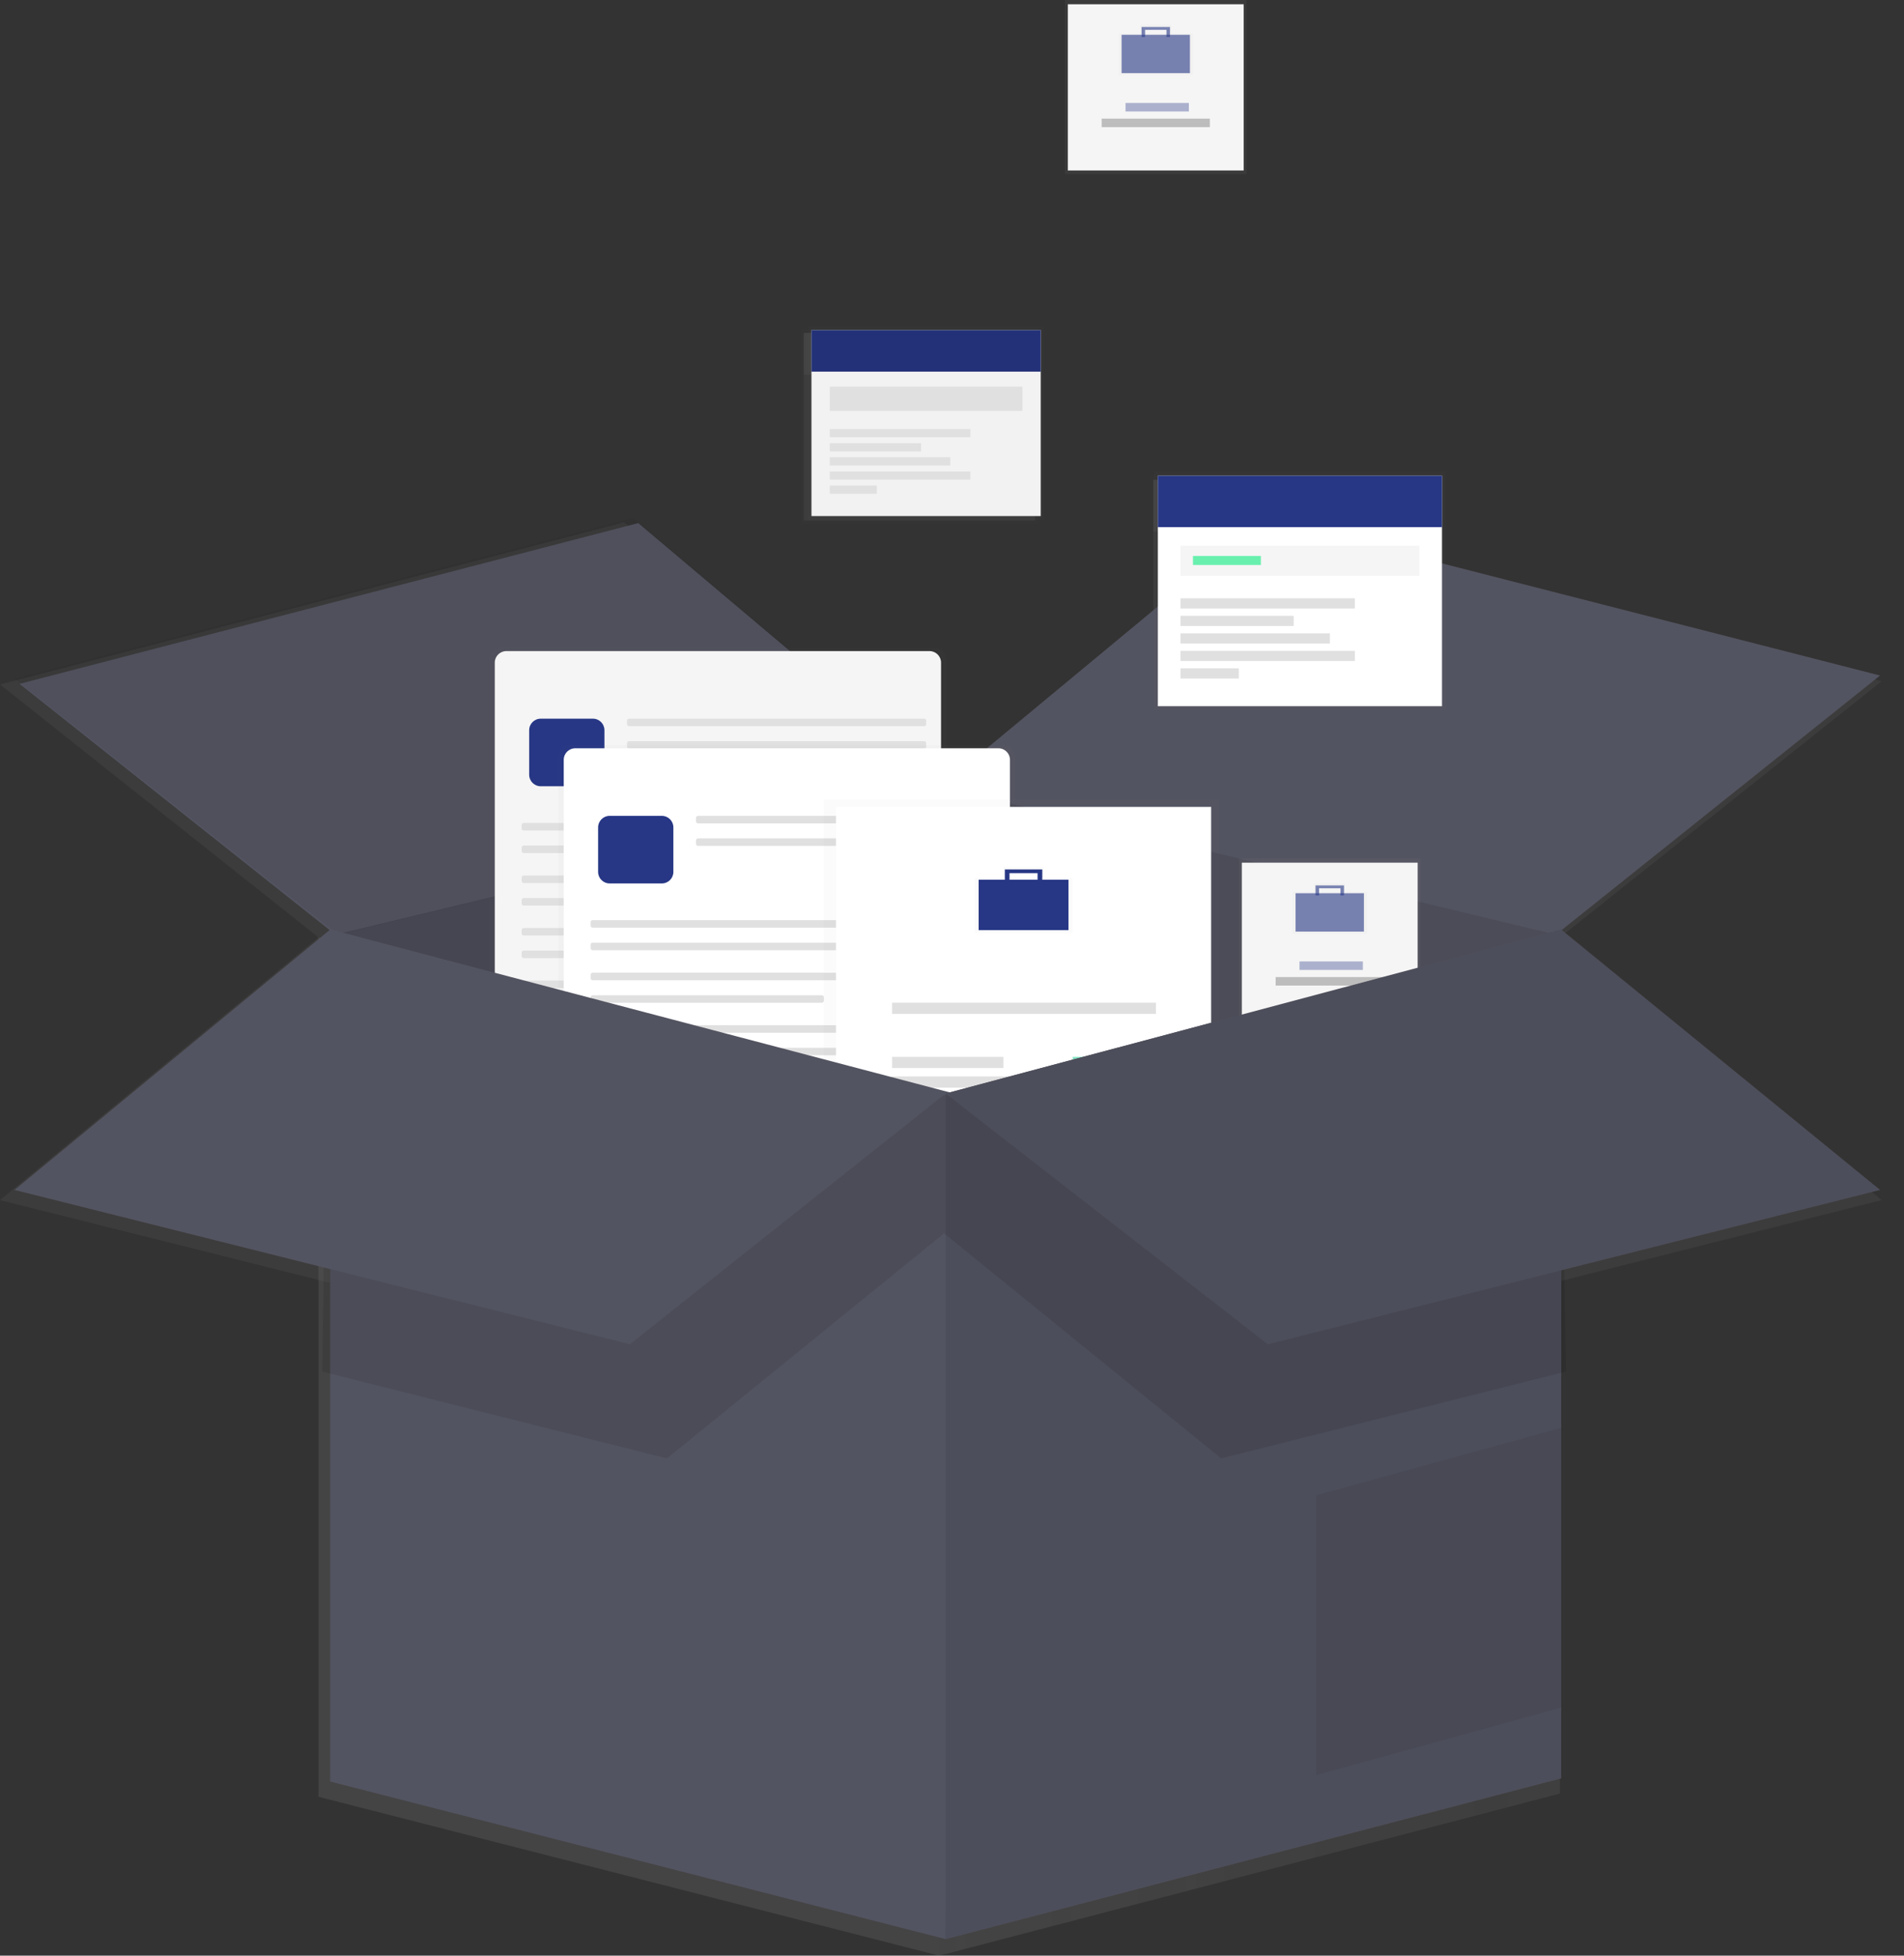 <svg width="74" height="76" viewBox="0 0 74 76" fill="none" xmlns="http://www.w3.org/2000/svg">
<rect x="0" y="0" width="74" height="76" fill="#333333" stroke="none"/>
<g clip-path="url(#clip0)">
<g opacity="0.7">
<path opacity="0.7" d="M60.628 36.428L36.503 30.632V76L60.628 69.699V36.428Z" fill="url(#paint0_linear)"/>
<g opacity="0.1">
<path opacity="0.1" d="M60.628 36.428L36.503 30.632V76L60.628 69.699V36.428Z" fill="url(#paint1_linear)"/>
</g>
<path opacity="0.7" d="M12.378 36.428L36.503 30.632V76L12.378 69.825V36.428Z" fill="url(#paint2_linear)"/>
<g opacity="0.17">
<path opacity="0.17" d="M12.378 36.428L36.503 30.632V76L12.378 69.825V36.428Z" fill="url(#paint3_linear)"/>
</g>
<path opacity="0.7" d="M36.503 30.632L49.008 20.298L73.132 26.473L60.628 36.428L36.503 30.632Z" fill="url(#paint4_linear)"/>
<path opacity="0.7" d="M0 26.599L12.378 36.428L36.503 30.632L24.251 20.298L0 26.599Z" fill="url(#paint5_linear)"/>
<g opacity="0.05">
<path opacity="0.05" d="M0 26.599L12.378 36.428L36.503 30.632L24.251 20.298L0 26.599Z" fill="url(#paint6_linear)"/>
</g>
<g opacity="0.5">
<path opacity="0.5" d="M36.068 25.388H19.058C18.811 25.388 18.61 25.588 18.61 25.835V41.425C18.61 41.672 18.811 41.872 19.058 41.872H36.068C36.316 41.872 36.516 41.672 36.516 41.425V25.835C36.516 25.588 36.316 25.388 36.068 25.388Z" fill="url(#paint7_linear)"/>
</g>
<path opacity="0.7" d="M35.874 25.515H19.276C19.029 25.515 18.828 25.715 18.828 25.962V41.152C18.828 41.399 19.029 41.6 19.276 41.6H35.874C36.121 41.6 36.322 41.399 36.322 41.152V25.962C36.322 25.715 36.121 25.515 35.874 25.515Z" fill="url(#paint8_linear)"/>
<path opacity="0.7" d="M22.678 28.164H20.624C20.377 28.164 20.176 28.364 20.176 28.611V30.366C20.176 30.613 20.377 30.813 20.624 30.813H22.678C22.925 30.813 23.126 30.613 23.126 30.366V28.611C23.126 28.364 22.925 28.164 22.678 28.164Z" fill="url(#paint9_linear)"/>
<path opacity="0.7" d="M35.659 28.164H24.091C24.047 28.164 24.011 28.2 24.011 28.244V28.379C24.011 28.423 24.047 28.458 24.091 28.458H35.659C35.703 28.458 35.739 28.423 35.739 28.379V28.244C35.739 28.2 35.703 28.164 35.659 28.164Z" fill="url(#paint10_linear)"/>
<path opacity="0.7" d="M35.659 29.047H24.091C24.047 29.047 24.011 29.082 24.011 29.126V29.262C24.011 29.305 24.047 29.341 24.091 29.341H35.659C35.703 29.341 35.739 29.305 35.739 29.262V29.126C35.739 29.082 35.703 29.047 35.659 29.047Z" fill="url(#paint11_linear)"/>
<path opacity="0.7" d="M35.659 32.253H19.961C19.917 32.253 19.881 32.288 19.881 32.333V32.468C19.881 32.512 19.917 32.547 19.961 32.547H35.659C35.703 32.547 35.739 32.512 35.739 32.468V32.333C35.739 32.288 35.703 32.253 35.659 32.253Z" fill="url(#paint12_linear)"/>
<path opacity="0.7" d="M35.659 33.136H19.961C19.917 33.136 19.881 33.171 19.881 33.215V33.35C19.881 33.394 19.917 33.43 19.961 33.43H35.659C35.703 33.43 35.739 33.394 35.739 33.35V33.215C35.739 33.171 35.703 33.136 35.659 33.136Z" fill="url(#paint13_linear)"/>
<path opacity="0.7" d="M35.659 34.313H19.961C19.917 34.313 19.881 34.348 19.881 34.392V34.528C19.881 34.571 19.917 34.607 19.961 34.607H35.659C35.703 34.607 35.739 34.571 35.739 34.528V34.392C35.739 34.348 35.703 34.313 35.659 34.313Z" fill="url(#paint14_linear)"/>
<path opacity="0.7" d="M28.947 35.197H19.961C19.917 35.197 19.881 35.232 19.881 35.276V35.411C19.881 35.455 19.917 35.491 19.961 35.491H28.947C28.991 35.491 29.027 35.455 29.027 35.411V35.276C29.027 35.232 28.991 35.197 28.947 35.197Z" fill="url(#paint15_linear)"/>
<path opacity="0.7" d="M35.659 36.371H19.961C19.917 36.371 19.881 36.406 19.881 36.45V36.585C19.881 36.629 19.917 36.665 19.961 36.665H35.659C35.703 36.665 35.739 36.629 35.739 36.585V36.45C35.739 36.406 35.703 36.371 35.659 36.371Z" fill="url(#paint16_linear)"/>
<path opacity="0.7" d="M35.659 37.253H19.961C19.917 37.253 19.881 37.289 19.881 37.333V37.468C19.881 37.512 19.917 37.548 19.961 37.548H35.659C35.703 37.548 35.739 37.512 35.739 37.468V37.333C35.739 37.289 35.703 37.253 35.659 37.253Z" fill="url(#paint17_linear)"/>
<path opacity="0.7" d="M35.659 38.431H19.961C19.917 38.431 19.881 38.467 19.881 38.511V38.646C19.881 38.69 19.917 38.726 19.961 38.726H35.659C35.703 38.726 35.739 38.69 35.739 38.646V38.511C35.739 38.467 35.703 38.431 35.659 38.431Z" fill="url(#paint18_linear)"/>
<path opacity="0.7" d="M28.947 39.314H19.961C19.917 39.314 19.881 39.35 19.881 39.394V39.529C19.881 39.573 19.917 39.608 19.961 39.608H28.947C28.991 39.608 29.027 39.573 29.027 39.529V39.394C29.027 39.35 28.991 39.314 28.947 39.314Z" fill="url(#paint19_linear)"/>
<g opacity="0.5">
<path opacity="0.5" d="M38.77 29.196H21.76C21.513 29.196 21.312 29.396 21.312 29.643V45.233C21.312 45.48 21.513 45.68 21.76 45.68H38.77C39.018 45.68 39.218 45.48 39.218 45.233V29.643C39.218 29.396 39.018 29.196 38.77 29.196Z" fill="url(#paint20_linear)"/>
</g>
<path opacity="0.7" d="M38.576 29.324H21.979C21.731 29.324 21.53 29.524 21.53 29.772V44.962C21.53 45.209 21.731 45.409 21.979 45.409H38.576C38.823 45.409 39.024 45.209 39.024 44.962V29.772C39.024 29.524 38.823 29.324 38.576 29.324Z" fill="url(#paint21_linear)"/>
<path opacity="0.7" d="M25.38 31.974H23.326C23.079 31.974 22.878 32.174 22.878 32.421V34.176C22.878 34.423 23.079 34.623 23.326 34.623H25.38C25.628 34.623 25.828 34.423 25.828 34.176V32.421C25.828 32.174 25.628 31.974 25.38 31.974Z" fill="url(#paint22_linear)"/>
<path opacity="0.7" d="M38.362 31.974H26.794C26.75 31.974 26.714 32.009 26.714 32.053V32.188C26.714 32.232 26.75 32.268 26.794 32.268H38.362C38.406 32.268 38.442 32.232 38.442 32.188V32.053C38.442 32.009 38.406 31.974 38.362 31.974Z" fill="url(#paint23_linear)"/>
<path opacity="0.7" d="M38.362 32.856H26.794C26.75 32.856 26.714 32.892 26.714 32.936V33.071C26.714 33.115 26.75 33.151 26.794 33.151H38.362C38.406 33.151 38.442 33.115 38.442 33.071V32.936C38.442 32.892 38.406 32.856 38.362 32.856Z" fill="url(#paint24_linear)"/>
<path opacity="0.7" d="M38.361 36.061H22.663C22.619 36.061 22.583 36.097 22.583 36.141V36.276C22.583 36.32 22.619 36.355 22.663 36.355H38.361C38.406 36.355 38.441 36.32 38.441 36.276V36.141C38.441 36.097 38.406 36.061 38.361 36.061Z" fill="url(#paint25_linear)"/>
<path opacity="0.7" d="M38.361 36.945H22.663C22.619 36.945 22.583 36.981 22.583 37.025V37.16C22.583 37.204 22.619 37.24 22.663 37.24H38.361C38.406 37.24 38.441 37.204 38.441 37.16V37.025C38.441 36.981 38.406 36.945 38.361 36.945Z" fill="url(#paint26_linear)"/>
<path opacity="0.7" d="M38.361 38.122H22.663C22.619 38.122 22.583 38.158 22.583 38.202V38.337C22.583 38.381 22.619 38.417 22.663 38.417H38.361C38.406 38.417 38.441 38.381 38.441 38.337V38.202C38.441 38.158 38.406 38.122 38.361 38.122Z" fill="url(#paint27_linear)"/>
<path opacity="0.7" d="M31.649 39.005H22.663C22.619 39.005 22.583 39.041 22.583 39.085V39.22C22.583 39.264 22.619 39.299 22.663 39.299H31.649C31.693 39.299 31.729 39.264 31.729 39.22V39.085C31.729 39.041 31.693 39.005 31.649 39.005Z" fill="url(#paint28_linear)"/>
<path opacity="0.7" d="M38.361 40.18H22.663C22.619 40.18 22.583 40.215 22.583 40.26V40.395C22.583 40.439 22.619 40.474 22.663 40.474H38.361C38.406 40.474 38.441 40.439 38.441 40.395V40.26C38.441 40.215 38.406 40.18 38.361 40.18Z" fill="url(#paint29_linear)"/>
<path opacity="0.7" d="M38.361 41.063H22.663C22.619 41.063 22.583 41.098 22.583 41.142V41.278C22.583 41.321 22.619 41.357 22.663 41.357H38.361C38.406 41.357 38.441 41.321 38.441 41.278V41.142C38.441 41.098 38.406 41.063 38.361 41.063Z" fill="url(#paint30_linear)"/>
<path opacity="0.7" d="M38.361 42.241H22.663C22.619 42.241 22.583 42.277 22.583 42.321V42.456C22.583 42.5 22.619 42.535 22.663 42.535H38.361C38.406 42.535 38.441 42.5 38.441 42.456V42.321C38.441 42.277 38.406 42.241 38.361 42.241Z" fill="url(#paint31_linear)"/>
<path opacity="0.7" d="M31.649 43.123H22.663C22.619 43.123 22.583 43.159 22.583 43.203V43.338C22.583 43.382 22.619 43.418 22.663 43.418H31.649C31.693 43.418 31.729 43.382 31.729 43.338V43.203C31.729 43.159 31.693 43.123 31.649 43.123Z" fill="url(#paint32_linear)"/>
<g opacity="0.5">
<path opacity="0.5" d="M47.24 31.329H31.725V49.518H47.24V31.329Z" fill="url(#paint33_linear)"/>
</g>
<path opacity="0.7" d="M46.91 31.623H32.202V49.116H46.91V31.623Z" fill="url(#paint34_linear)"/>
<g opacity="0.5">
<path opacity="0.5" d="M40.357 34.404V33.965H38.758V34.404H37.633V36.562H41.479V34.404H40.357ZM38.957 34.123H40.153V34.402H38.957V34.123Z" fill="url(#paint35_linear)"/>
</g>
<path opacity="0.7" d="M41.317 34.477H37.795V36.453H41.317V34.477Z" fill="url(#paint36_linear)"/>
<path opacity="0.7" d="M38.823 34.074V34.587H39.006V34.221H40.106V34.587H40.289V34.074H38.823Z" fill="url(#paint37_linear)"/>
<path opacity="0.7" d="M44.746 39.297H34.403V39.737H44.746V39.297Z" fill="url(#paint38_linear)"/>
<path opacity="0.7" d="M44.746 42.188H34.403V42.628H44.746V42.188Z" fill="url(#paint39_linear)"/>
<path opacity="0.7" d="M44.746 42.956H34.403V43.396H44.746V42.956Z" fill="url(#paint40_linear)"/>
<path opacity="0.7" d="M38.768 41.42H34.403V41.859H38.768V41.42Z" fill="url(#paint41_linear)"/>
<g opacity="0.6">
<path opacity="0.6" d="M44.746 41.42H41.482V41.859H44.746V41.42Z" fill="url(#paint42_linear)"/>
</g>
<path opacity="0.7" d="M41.298 44.75H38.034V45.189H41.298V44.75Z" fill="url(#paint43_linear)"/>
<path opacity="0.7" d="M12.378 36.428V69.825L36.503 76V42.856L12.378 36.428Z" fill="url(#paint44_linear)"/>
<path opacity="0.7" d="M60.628 69.699L36.503 76V42.856L60.628 36.428V69.699Z" fill="url(#paint45_linear)"/>
<g opacity="0.07">
<path opacity="0.07" d="M60.628 69.699L36.503 76V42.856L60.628 36.428V69.699Z" fill="url(#paint46_linear)"/>
</g>
<g opacity="0.07">
<path opacity="0.07" d="M51.028 58.609V69.573L60.628 66.927V55.963L51.028 58.609Z" fill="url(#paint47_linear)"/>
</g>
<path opacity="0.7" d="M55.117 33.643H48.002V40.463H55.117V33.643Z" fill="url(#paint48_linear)"/>
<path opacity="0.7" d="M55.005 33.81H48.114V40.324H55.005V33.81Z" fill="url(#paint49_linear)"/>
<g opacity="0.5">
<path opacity="0.5" d="M52.169 34.952V34.62H50.95V34.954H50.096V36.596H53.023V34.952H52.169ZM51.103 34.739H52.017V34.952H51.103V34.739Z" fill="url(#paint50_linear)"/>
</g>
<g opacity="0.6">
<path opacity="0.6" d="M52.898 35.008H50.22V36.511H52.898V35.008Z" fill="url(#paint51_linear)"/>
</g>
<g opacity="0.6">
<path opacity="0.6" d="M51.001 34.7V35.091H51.142V34.813H51.979V35.091H52.118V34.7H51.001Z" fill="url(#paint52_linear)"/>
</g>
<g opacity="0.6">
<path opacity="0.6" d="M52.856 37.68H50.373V38.014H52.856V37.68Z" fill="url(#paint53_linear)"/>
</g>
<path opacity="0.7" d="M53.68 38.292H49.439V38.626H53.68V38.292Z" fill="url(#paint54_linear)"/>
<g opacity="0.5">
<path opacity="0.5" d="M40.353 12.793H31.135V20.349H40.353V12.793Z" fill="url(#paint55_linear)"/>
</g>
<path opacity="0.7" d="M40.229 12.936H31.242V20.223H40.229V12.936Z" fill="url(#paint56_linear)"/>
<path opacity="0.7" d="M40.229 12.936H31.242V14.562H40.229V12.936Z" fill="url(#paint57_linear)"/>
<g opacity="0.1">
<path opacity="0.1" d="M40.229 12.936H31.242V14.562H40.229V12.936Z" fill="url(#paint58_linear)"/>
</g>
<path opacity="0.7" d="M39.513 15.151H31.959V16.098H39.513V15.151Z" fill="url(#paint59_linear)"/>
<path opacity="0.7" d="M37.473 16.812H31.959V17.134H37.473V16.812Z" fill="url(#paint60_linear)"/>
<path opacity="0.7" d="M35.539 17.366H31.959V17.687H35.539V17.366Z" fill="url(#paint61_linear)"/>
<path opacity="0.7" d="M36.685 17.92H31.959V18.241H36.685V17.92Z" fill="url(#paint62_linear)"/>
<path opacity="0.7" d="M37.473 18.473H31.959V18.794H37.473V18.473Z" fill="url(#paint63_linear)"/>
<path opacity="0.7" d="M33.802 19.026H31.959V19.348H33.802V19.026Z" fill="url(#paint64_linear)"/>
<g opacity="0.5">
<path opacity="0.5" d="M56.114 18.467H44.688V27.83H56.114V18.467Z" fill="url(#paint65_linear)"/>
</g>
<path opacity="0.7" d="M55.96 18.644H44.822V27.675H55.96V18.644Z" fill="url(#paint66_linear)"/>
<path opacity="0.7" d="M55.96 18.644H44.822V20.658H55.96V18.644Z" fill="url(#paint67_linear)"/>
<path opacity="0.7" d="M55.071 21.388H45.709V22.561H55.071V21.388Z" fill="url(#paint68_linear)"/>
<path opacity="0.7" d="M52.542 23.447H45.709V23.846H52.542V23.447Z" fill="url(#paint69_linear)"/>
<path opacity="0.7" d="M50.146 24.133H45.709V24.532H50.146V24.133Z" fill="url(#paint70_linear)"/>
<path opacity="0.7" d="M51.566 24.82H45.709V25.219H51.566V24.82Z" fill="url(#paint71_linear)"/>
<path opacity="0.7" d="M52.542 25.506H45.709V25.905H52.542V25.506Z" fill="url(#paint72_linear)"/>
<path opacity="0.7" d="M47.994 26.192H45.709V26.59H47.994V26.192Z" fill="url(#paint73_linear)"/>
<path opacity="0.7" d="M48.859 21.787H46.197V22.141H48.859V21.787Z" fill="url(#paint74_linear)"/>
<g opacity="0.1">
<path opacity="0.1" d="M12.063 53.757L25.577 57.16L36.44 48.338V42.919L12.315 36.87L12.063 53.757Z" fill="url(#paint75_linear)"/>
</g>
<g opacity="0.1">
<path opacity="0.1" d="M60.817 53.757L47.302 57.16L36.44 48.338V42.919L60.564 36.87L60.817 53.757Z" fill="url(#paint76_linear)"/>
</g>
<path opacity="0.7" d="M12.378 36.428L0 46.637L24.125 52.686L36.503 42.856L12.378 36.428Z" fill="url(#paint77_linear)"/>
<path opacity="0.7" d="M60.628 36.428L73.132 46.637L49.134 52.686L36.503 42.856L60.628 36.428Z" fill="url(#paint78_linear)"/>
<g opacity="0.07">
<path opacity="0.07" d="M60.628 36.428L73.132 46.637L49.134 52.686L36.503 42.856L60.628 36.428Z" fill="url(#paint79_linear)"/>
</g>
</g>
<path d="M60.672 36.122L36.753 30.374V75.355L60.672 69.108V36.122Z" fill="#535461"/>
<path opacity="0.1" d="M60.672 36.122L36.753 30.374V75.355L60.672 69.108V36.122Z" fill="black"/>
<path d="M12.836 36.122L36.753 30.374V75.355L12.836 69.232V36.122Z" fill="#535461"/>
<path opacity="0.17" d="M12.836 35.923L36.753 30.175V75.355L12.836 69.232V35.923Z" fill="black"/>
<path d="M36.554 30.573L49.151 20.129L73.069 26.252L60.472 36.321L36.554 30.573Z" fill="#535461"/>
<path d="M0.763 26.575L13.035 36.321L36.953 30.573L24.806 20.328L0.763 26.575Z" fill="#535461"/>
<path opacity="0.05" d="M0.564 26.376L13.135 36.321L37.052 30.573L24.607 20.129L0.564 26.376Z" fill="black"/>
<g opacity="0.5">
<path opacity="0.5" d="M36.318 25.175H19.462C19.214 25.175 19.013 25.375 19.013 25.622V41.071C19.013 41.318 19.214 41.518 19.462 41.518H36.318C36.566 41.518 36.766 41.318 36.766 41.071V25.622C36.766 25.375 36.566 25.175 36.318 25.175Z" fill="url(#paint80_linear)"/>
</g>
<path d="M36.126 25.302H19.679C19.431 25.302 19.23 25.503 19.23 25.75V40.801C19.23 41.049 19.431 41.249 19.679 41.249H36.126C36.373 41.249 36.574 41.049 36.574 40.801V25.75C36.574 25.503 36.373 25.302 36.126 25.302Z" fill="#F5F5F5"/>
<path d="M23.044 27.929H21.015C20.767 27.929 20.567 28.129 20.567 28.376V30.108C20.567 30.355 20.767 30.555 21.015 30.555H23.044C23.291 30.555 23.492 30.355 23.492 30.108V28.376C23.492 28.129 23.291 27.929 23.044 27.929Z" fill="#273785"/>
<path d="M35.917 27.929H24.449C24.405 27.929 24.37 27.964 24.37 28.008V28.141C24.37 28.185 24.405 28.221 24.449 28.221H35.917C35.961 28.221 35.997 28.185 35.997 28.141V28.008C35.997 27.964 35.961 27.929 35.917 27.929Z" fill="#E0E0E0"/>
<path d="M35.917 28.803H24.449C24.405 28.803 24.37 28.839 24.37 28.883V29.016C24.37 29.06 24.405 29.096 24.449 29.096H35.917C35.961 29.096 35.997 29.06 35.997 29.016V28.883C35.997 28.839 35.961 28.803 35.917 28.803Z" fill="#E0E0E0"/>
<path d="M35.917 31.982H20.354C20.31 31.982 20.275 32.017 20.275 32.061V32.194C20.275 32.238 20.31 32.274 20.354 32.274H35.917C35.961 32.274 35.997 32.238 35.997 32.194V32.061C35.997 32.017 35.961 31.982 35.917 31.982Z" fill="#E0E0E0"/>
<path d="M35.917 32.857H20.354C20.31 32.857 20.275 32.893 20.275 32.937V33.07C20.275 33.114 20.31 33.15 20.354 33.15H35.917C35.961 33.15 35.997 33.114 35.997 33.07V32.937C35.997 32.893 35.961 32.857 35.917 32.857Z" fill="#E0E0E0"/>
<path d="M35.917 34.025H20.354C20.31 34.025 20.275 34.06 20.275 34.104V34.237C20.275 34.281 20.31 34.317 20.354 34.317H35.917C35.961 34.317 35.997 34.281 35.997 34.237V34.104C35.997 34.06 35.961 34.025 35.917 34.025Z" fill="#E0E0E0"/>
<path d="M29.263 34.9H20.354C20.31 34.9 20.275 34.936 20.275 34.98V35.113C20.275 35.157 20.31 35.193 20.354 35.193H29.263C29.307 35.193 29.343 35.157 29.343 35.113V34.98C29.343 34.936 29.307 34.9 29.263 34.9Z" fill="#E0E0E0"/>
<path d="M35.917 36.065H20.354C20.31 36.065 20.275 36.1 20.275 36.144V36.277C20.275 36.321 20.31 36.357 20.354 36.357H35.917C35.961 36.357 35.997 36.321 35.997 36.277V36.144C35.997 36.1 35.961 36.065 35.917 36.065Z" fill="#E0E0E0"/>
<path d="M35.917 36.94H20.354C20.31 36.94 20.275 36.976 20.275 37.02V37.153C20.275 37.197 20.31 37.233 20.354 37.233H35.917C35.961 37.233 35.997 37.197 35.997 37.153V37.02C35.997 36.976 35.961 36.94 35.917 36.94Z" fill="#E0E0E0"/>
<path d="M35.917 38.107H20.354C20.31 38.107 20.275 38.143 20.275 38.187V38.32C20.275 38.364 20.31 38.4 20.354 38.4H35.917C35.961 38.4 35.997 38.364 35.997 38.32V38.187C35.997 38.143 35.961 38.107 35.917 38.107Z" fill="#E0E0E0"/>
<path d="M29.263 38.983H20.354C20.31 38.983 20.275 39.019 20.275 39.063V39.196C20.275 39.24 20.31 39.275 20.354 39.275H29.263C29.307 39.275 29.343 39.24 29.343 39.196V39.063C29.343 39.019 29.307 38.983 29.263 38.983Z" fill="#E0E0E0"/>
<g opacity="0.5">
<path opacity="0.5" d="M38.997 28.952H22.141C21.893 28.952 21.692 29.152 21.692 29.399V44.847C21.692 45.095 21.893 45.295 22.141 45.295H38.997C39.245 45.295 39.446 45.095 39.446 44.847V29.399C39.446 29.152 39.245 28.952 38.997 28.952Z" fill="url(#paint81_linear)"/>
</g>
<path d="M38.805 29.079H22.358C22.11 29.079 21.91 29.279 21.91 29.526V44.578C21.91 44.825 22.11 45.025 22.358 45.025H38.805C39.052 45.025 39.253 44.825 39.253 44.578V29.526C39.253 29.279 39.052 29.079 38.805 29.079Z" fill="white"/>
<path d="M25.723 31.705H23.694C23.447 31.705 23.246 31.906 23.246 32.153V33.884C23.246 34.132 23.447 34.332 23.694 34.332H25.723C25.97 34.332 26.171 34.132 26.171 33.884V32.153C26.171 31.906 25.97 31.705 25.723 31.705Z" fill="#273785"/>
<path d="M38.597 31.705H27.129C27.085 31.705 27.049 31.741 27.049 31.785V31.918C27.049 31.962 27.085 31.998 27.129 31.998H38.597C38.641 31.998 38.676 31.962 38.676 31.918V31.785C38.676 31.741 38.641 31.705 38.597 31.705Z" fill="#E0E0E0"/>
<path d="M38.597 32.58H27.129C27.085 32.58 27.049 32.616 27.049 32.66V32.793C27.049 32.837 27.085 32.872 27.129 32.872H38.597C38.641 32.872 38.676 32.837 38.676 32.793V32.66C38.676 32.616 38.641 32.58 38.597 32.58Z" fill="#E0E0E0"/>
<path d="M38.597 35.758H23.034C22.99 35.758 22.954 35.794 22.954 35.838V35.971C22.954 36.015 22.99 36.051 23.034 36.051H38.597C38.641 36.051 38.676 36.015 38.676 35.971V35.838C38.676 35.794 38.641 35.758 38.597 35.758Z" fill="#E0E0E0"/>
<path d="M38.597 36.634H23.034C22.99 36.634 22.954 36.67 22.954 36.714V36.847C22.954 36.891 22.99 36.926 23.034 36.926H38.597C38.641 36.926 38.676 36.891 38.676 36.847V36.714C38.676 36.67 38.641 36.634 38.597 36.634Z" fill="#E0E0E0"/>
<path d="M38.597 37.801H23.034C22.99 37.801 22.954 37.837 22.954 37.881V38.014C22.954 38.058 22.99 38.093 23.034 38.093H38.597C38.641 38.093 38.676 38.058 38.676 38.014V37.881C38.676 37.837 38.641 37.801 38.597 37.801Z" fill="#E0E0E0"/>
<path d="M31.942 38.677H23.034C22.99 38.677 22.954 38.713 22.954 38.757V38.89C22.954 38.934 22.99 38.969 23.034 38.969H31.942C31.986 38.969 32.022 38.934 32.022 38.89V38.757C32.022 38.713 31.986 38.677 31.942 38.677Z" fill="#E0E0E0"/>
<path d="M38.597 39.841H23.034C22.99 39.841 22.954 39.877 22.954 39.921V40.054C22.954 40.098 22.99 40.133 23.034 40.133H38.597C38.641 40.133 38.676 40.098 38.676 40.054V39.921C38.676 39.877 38.641 39.841 38.597 39.841Z" fill="#E0E0E0"/>
<path d="M38.597 40.717H23.034C22.99 40.717 22.954 40.752 22.954 40.796V40.93C22.954 40.974 22.99 41.009 23.034 41.009H38.597C38.641 41.009 38.676 40.974 38.676 40.93V40.796C38.676 40.752 38.641 40.717 38.597 40.717Z" fill="#E0E0E0"/>
<path d="M38.597 41.884H23.034C22.99 41.884 22.954 41.92 22.954 41.964V42.097C22.954 42.141 22.99 42.176 23.034 42.176H38.597C38.641 42.176 38.676 42.141 38.676 42.097V41.964C38.676 41.92 38.641 41.884 38.597 41.884Z" fill="#E0E0E0"/>
<path d="M31.942 42.76H23.034C22.99 42.76 22.954 42.795 22.954 42.839V42.972C22.954 43.016 22.99 43.052 23.034 43.052H31.942C31.986 43.052 32.022 43.016 32.022 42.972V42.839C32.022 42.795 31.986 42.76 31.942 42.76Z" fill="#E0E0E0"/>
<g opacity="0.5">
<path opacity="0.5" d="M47.399 31.067H32.017V49.099H47.399V31.067Z" fill="url(#paint82_linear)"/>
</g>
<path d="M47.072 31.357H32.49V48.701H47.072V31.357Z" fill="white"/>
<g opacity="0.5">
<path opacity="0.5" d="M40.575 34.115V33.679H38.986V34.115H37.874V36.255H41.687V34.115H40.575ZM39.181 33.838H40.376V34.115H39.181V33.838Z" fill="url(#paint83_linear)"/>
</g>
<path d="M41.527 34.188H38.036V36.147H41.527V34.188Z" fill="#273785"/>
<path d="M39.054 33.788V34.296H39.235V33.933H40.326V34.296H40.509V33.788H39.054Z" fill="#273785"/>
<path d="M44.926 38.966H34.672V39.402H44.926V38.966Z" fill="#E0E0E0"/>
<path d="M44.926 41.832H34.672V42.268H44.926V41.832Z" fill="#E0E0E0"/>
<path d="M44.926 42.595H34.672V43.03H44.926V42.595Z" fill="#E0E0E0"/>
<path d="M38.999 41.071H34.672V41.506H38.999V41.071Z" fill="#E0E0E0"/>
<path opacity="0.6" d="M44.926 41.071H41.69V41.506H44.926V41.071Z" fill="#3AD29F"/>
<path d="M41.508 44.372H38.272V44.808H41.508V44.372Z" fill="#273785"/>
<path d="M12.836 36.122V69.232L36.753 75.355L37.076 42.495L12.836 36.122Z" fill="#535461"/>
<path d="M60.672 69.108L36.753 75.355V42.495L60.672 36.122V69.108Z" fill="#535461"/>
<path opacity="0.07" d="M60.672 69.108L36.753 75.355V42.495L60.672 36.122V69.108Z" fill="black"/>
<path opacity="0.07" d="M51.155 58.113V68.983L60.672 66.359V55.489L51.155 58.113Z" fill="black"/>
<path d="M55.209 33.36H48.155V40.122H55.209V33.36Z" fill="url(#paint84_linear)"/>
<path d="M55.098 33.525H48.265V39.984H55.098V33.525Z" fill="#F5F5F5"/>
<g opacity="0.5">
<path opacity="0.5" d="M52.286 34.658V34.322H51.078V34.654H50.232V36.282H53.132V34.658H52.286ZM51.229 34.447H52.136V34.658H51.229V34.447Z" fill="url(#paint85_linear)"/>
</g>
<path opacity="0.6" d="M53.009 34.712H50.353V36.203H53.009V34.712Z" fill="#273785"/>
<path opacity="0.6" d="M51.129 34.409V34.796H51.267V34.52H52.097V34.796H52.235V34.409H51.129Z" fill="#273785"/>
<g opacity="0.6">
<path opacity="0.6" d="M52.968 37.363H50.506V37.694H52.968V37.363Z" fill="#273785"/>
</g>
<path d="M53.784 37.97H49.579V38.301H53.784V37.97Z" fill="#BDBDBD"/>
<path d="M48.447 0H41.392V6.762H48.447V0Z" fill="url(#paint86_linear)"/>
<path d="M48.336 0.166H41.503V6.625H48.336V0.166Z" fill="#F5F5F5"/>
<g opacity="0.5">
<path opacity="0.5" d="M45.524 1.297V0.966H44.316V1.297H43.47V2.926H46.37V1.297H45.524ZM44.467 1.087H45.374V1.297H44.467V1.087Z" fill="url(#paint87_linear)"/>
</g>
<path opacity="0.6" d="M46.247 1.352H43.591V2.842H46.247V1.352Z" fill="#273785"/>
<path opacity="0.6" d="M44.367 1.049V1.436H44.505V1.159H45.335V1.436H45.472V1.049H44.367Z" fill="#273785"/>
<g opacity="0.6">
<path opacity="0.6" d="M46.206 4.002H43.744V4.333H46.206V4.002Z" fill="#273785"/>
</g>
<path d="M47.022 4.61H42.817V4.941H47.022V4.61Z" fill="#BDBDBD"/>
<g opacity="0.5">
<path opacity="0.5" d="M40.571 12.689H31.432V20.18H40.571V12.689Z" fill="url(#paint88_linear)"/>
</g>
<path d="M40.448 12.831H31.538V20.055H40.448V12.831Z" fill="#F2F2F2"/>
<path d="M40.448 12.831H31.538V14.443H40.448V12.831Z" fill="#273785"/>
<path opacity="0.1" d="M40.448 12.831H31.538V14.443H40.448V12.831Z" fill="black"/>
<path d="M39.738 15.027H32.249V15.966H39.738V15.027Z" fill="#E0E0E0"/>
<path d="M37.715 16.673H32.249V16.992H37.715V16.673Z" fill="#E0E0E0"/>
<path d="M35.798 17.222H32.249V17.541H35.798V17.222Z" fill="#E0E0E0"/>
<path d="M36.934 17.771H32.249V18.09H36.934V17.771Z" fill="#E0E0E0"/>
<path d="M37.715 18.321H32.249V18.64H37.715V18.321Z" fill="#E0E0E0"/>
<path d="M34.077 18.869H32.249V19.188H34.077V18.869Z" fill="#E0E0E0"/>
<g opacity="0.5">
<path opacity="0.5" d="M56.197 18.314H44.869V27.598H56.197V18.314Z" fill="url(#paint89_linear)"/>
</g>
<path d="M56.044 18.488H45.001V27.444H56.044V18.488Z" fill="white"/>
<path d="M56.044 18.488H45.001V20.486H56.044V18.488Z" fill="#273785"/>
<path d="M55.164 21.21H45.881V22.374H55.164V21.21Z" fill="#F5F5F5"/>
<path d="M52.656 23.252H45.881V23.646H52.656V23.252Z" fill="#E0E0E0"/>
<path d="M50.281 23.932H45.881V24.327H50.281V23.932Z" fill="#E0E0E0"/>
<path d="M51.688 24.612H45.881V25.007H51.688V24.612Z" fill="#E0E0E0"/>
<path d="M52.656 25.293H45.881V25.688H52.656V25.293Z" fill="#E0E0E0"/>
<path d="M48.147 25.973H45.881V26.368H48.147V25.973Z" fill="#E0E0E0"/>
<path d="M49.005 21.605H46.365V21.956H49.005V21.605Z" fill="#69F0AE"/>
<path opacity="0.1" d="M12.523 53.302L25.922 56.675L36.692 47.929V42.557L12.773 36.56L12.523 53.302Z" fill="black"/>
<path opacity="0.1" d="M60.86 53.302L47.461 56.675L36.692 47.929V42.557L60.61 36.56L60.86 53.302Z" fill="black"/>
<path d="M12.836 36.122L0.564 46.242L24.481 52.24L36.753 42.495L12.836 36.122Z" fill="#535461"/>
<path d="M60.672 36.122L73.069 46.242L49.276 52.24L36.753 42.495L60.672 36.122Z" fill="#535461"/>
<path opacity="0.07" d="M60.672 36.122L73.069 46.242L49.276 52.24L36.753 42.495L60.672 36.122Z" fill="black"/>
</g>
<defs>
<linearGradient id="paint0_linear" x1="36.503" y1="53.316" x2="60.628" y2="53.316" gradientUnits="userSpaceOnUse">
<stop stop-color="#808080" stop-opacity="0.25"/>
<stop offset="0.54" stop-color="#808080" stop-opacity="0.12"/>
<stop offset="1" stop-color="#808080" stop-opacity="0.1"/>
</linearGradient>
<linearGradient id="paint1_linear" x1="36.503" y1="53.316" x2="60.628" y2="53.316" gradientUnits="userSpaceOnUse">
<stop stop-color="#808080" stop-opacity="0.25"/>
<stop offset="0.54" stop-color="#808080" stop-opacity="0.12"/>
<stop offset="1" stop-color="#808080" stop-opacity="0.1"/>
</linearGradient>
<linearGradient id="paint2_linear" x1="3009.5" y1="24362.6" x2="8851.28" y2="24362.6" gradientUnits="userSpaceOnUse">
<stop stop-color="#808080" stop-opacity="0.25"/>
<stop offset="0.54" stop-color="#808080" stop-opacity="0.12"/>
<stop offset="1" stop-color="#808080" stop-opacity="0.1"/>
</linearGradient>
<linearGradient id="paint3_linear" x1="3009.5" y1="24362.6" x2="8851.28" y2="24362.6" gradientUnits="userSpaceOnUse">
<stop stop-color="#808080" stop-opacity="0.25"/>
<stop offset="0.54" stop-color="#808080" stop-opacity="0.12"/>
<stop offset="1" stop-color="#808080" stop-opacity="0.1"/>
</linearGradient>
<linearGradient id="paint4_linear" x1="13456.2" y1="4622.49" x2="26922" y2="4622.49" gradientUnits="userSpaceOnUse">
<stop stop-color="#808080" stop-opacity="0.25"/>
<stop offset="0.54" stop-color="#808080" stop-opacity="0.12"/>
<stop offset="1" stop-color="#808080" stop-opacity="0.1"/>
</linearGradient>
<linearGradient id="paint5_linear" x1="0" y1="4622.49" x2="13373.7" y2="4622.49" gradientUnits="userSpaceOnUse">
<stop stop-color="#808080" stop-opacity="0.25"/>
<stop offset="0.54" stop-color="#808080" stop-opacity="0.12"/>
<stop offset="1" stop-color="#808080" stop-opacity="0.1"/>
</linearGradient>
<linearGradient id="paint6_linear" x1="0" y1="4622.49" x2="13373.7" y2="4622.49" gradientUnits="userSpaceOnUse">
<stop stop-color="#808080" stop-opacity="0.25"/>
<stop offset="0.54" stop-color="#808080" stop-opacity="0.12"/>
<stop offset="1" stop-color="#808080" stop-opacity="0.1"/>
</linearGradient>
<linearGradient id="paint7_linear" x1="4972.23" y1="6968.45" x2="4972.23" y2="4235.17" gradientUnits="userSpaceOnUse">
<stop stop-color="#808080" stop-opacity="0.25"/>
<stop offset="0.54" stop-color="#808080" stop-opacity="0.12"/>
<stop offset="1" stop-color="#808080" stop-opacity="0.1"/>
</linearGradient>
<linearGradient id="paint8_linear" x1="3324.65" y1="5455.09" x2="6396.23" y2="5455.09" gradientUnits="userSpaceOnUse">
<stop stop-color="#808080" stop-opacity="0.25"/>
<stop offset="0.54" stop-color="#808080" stop-opacity="0.12"/>
<stop offset="1" stop-color="#808080" stop-opacity="0.1"/>
</linearGradient>
<linearGradient id="paint9_linear" x1="617.59" y1="814.031" x2="704.945" y2="814.031" gradientUnits="userSpaceOnUse">
<stop stop-color="#808080" stop-opacity="0.25"/>
<stop offset="0.54" stop-color="#808080" stop-opacity="0.12"/>
<stop offset="1" stop-color="#808080" stop-opacity="0.1"/>
</linearGradient>
<linearGradient id="paint10_linear" x1="2850.35" y1="111.966" x2="4230.85" y2="111.966" gradientUnits="userSpaceOnUse">
<stop stop-color="#808080" stop-opacity="0.25"/>
<stop offset="0.54" stop-color="#808080" stop-opacity="0.12"/>
<stop offset="1" stop-color="#808080" stop-opacity="0.1"/>
</linearGradient>
<linearGradient id="paint11_linear" x1="2850.35" y1="115.463" x2="4230.85" y2="115.463" gradientUnits="userSpaceOnUse">
<stop stop-color="#808080" stop-opacity="0.25"/>
<stop offset="0.54" stop-color="#808080" stop-opacity="0.12"/>
<stop offset="1" stop-color="#808080" stop-opacity="0.1"/>
</linearGradient>
<linearGradient id="paint12_linear" x1="3184.17" y1="128.156" x2="5708.11" y2="128.156" gradientUnits="userSpaceOnUse">
<stop stop-color="#808080" stop-opacity="0.25"/>
<stop offset="0.54" stop-color="#808080" stop-opacity="0.12"/>
<stop offset="1" stop-color="#808080" stop-opacity="0.1"/>
</linearGradient>
<linearGradient id="paint13_linear" x1="3184.17" y1="131.655" x2="5708.11" y2="131.655" gradientUnits="userSpaceOnUse">
<stop stop-color="#808080" stop-opacity="0.25"/>
<stop offset="0.54" stop-color="#808080" stop-opacity="0.12"/>
<stop offset="1" stop-color="#808080" stop-opacity="0.1"/>
</linearGradient>
<linearGradient id="paint14_linear" x1="3184.17" y1="136.317" x2="5708.11" y2="136.317" gradientUnits="userSpaceOnUse">
<stop stop-color="#808080" stop-opacity="0.25"/>
<stop offset="0.54" stop-color="#808080" stop-opacity="0.12"/>
<stop offset="1" stop-color="#808080" stop-opacity="0.1"/>
</linearGradient>
<linearGradient id="paint15_linear" x1="1844.77" y1="139.815" x2="2684.23" y2="139.815" gradientUnits="userSpaceOnUse">
<stop stop-color="#808080" stop-opacity="0.25"/>
<stop offset="0.54" stop-color="#808080" stop-opacity="0.12"/>
<stop offset="1" stop-color="#808080" stop-opacity="0.1"/>
</linearGradient>
<linearGradient id="paint16_linear" x1="3184.17" y1="144.462" x2="5708.11" y2="144.462" gradientUnits="userSpaceOnUse">
<stop stop-color="#808080" stop-opacity="0.25"/>
<stop offset="0.54" stop-color="#808080" stop-opacity="0.12"/>
<stop offset="1" stop-color="#808080" stop-opacity="0.1"/>
</linearGradient>
<linearGradient id="paint17_linear" x1="3184.17" y1="147.961" x2="5708.11" y2="147.961" gradientUnits="userSpaceOnUse">
<stop stop-color="#808080" stop-opacity="0.25"/>
<stop offset="0.54" stop-color="#808080" stop-opacity="0.12"/>
<stop offset="1" stop-color="#808080" stop-opacity="0.1"/>
</linearGradient>
<linearGradient id="paint18_linear" x1="3184.17" y1="152.623" x2="5708.11" y2="152.623" gradientUnits="userSpaceOnUse">
<stop stop-color="#808080" stop-opacity="0.25"/>
<stop offset="0.54" stop-color="#808080" stop-opacity="0.12"/>
<stop offset="1" stop-color="#808080" stop-opacity="0.1"/>
</linearGradient>
<linearGradient id="paint19_linear" x1="1844.77" y1="156.121" x2="2684.23" y2="156.121" gradientUnits="userSpaceOnUse">
<stop stop-color="#808080" stop-opacity="0.25"/>
<stop offset="0.54" stop-color="#808080" stop-opacity="0.12"/>
<stop offset="1" stop-color="#808080" stop-opacity="0.1"/>
</linearGradient>
<linearGradient id="paint20_linear" x1="5460.56" y1="7603.94" x2="5460.56" y2="4870.5" gradientUnits="userSpaceOnUse">
<stop stop-color="#808080" stop-opacity="0.25"/>
<stop offset="0.54" stop-color="#808080" stop-opacity="0.12"/>
<stop offset="1" stop-color="#808080" stop-opacity="0.1"/>
</linearGradient>
<linearGradient id="paint21_linear" x1="3801.79" y1="6075.26" x2="6873.38" y2="6075.26" gradientUnits="userSpaceOnUse">
<stop stop-color="#808080" stop-opacity="0.25"/>
<stop offset="0.54" stop-color="#808080" stop-opacity="0.12"/>
<stop offset="1" stop-color="#808080" stop-opacity="0.1"/>
</linearGradient>
<linearGradient id="paint22_linear" x1="700.301" y1="919.358" x2="787.656" y2="919.358" gradientUnits="userSpaceOnUse">
<stop stop-color="#808080" stop-opacity="0.25"/>
<stop offset="0.54" stop-color="#808080" stop-opacity="0.12"/>
<stop offset="1" stop-color="#808080" stop-opacity="0.1"/>
</linearGradient>
<linearGradient id="paint23_linear" x1="3171.23" y1="127.05" x2="4551.73" y2="127.05" gradientUnits="userSpaceOnUse">
<stop stop-color="#808080" stop-opacity="0.25"/>
<stop offset="0.54" stop-color="#808080" stop-opacity="0.12"/>
<stop offset="1" stop-color="#808080" stop-opacity="0.1"/>
</linearGradient>
<linearGradient id="paint24_linear" x1="3171.23" y1="130.546" x2="4551.73" y2="130.546" gradientUnits="userSpaceOnUse">
<stop stop-color="#808080" stop-opacity="0.25"/>
<stop offset="0.54" stop-color="#808080" stop-opacity="0.12"/>
<stop offset="1" stop-color="#808080" stop-opacity="0.1"/>
</linearGradient>
<linearGradient id="paint25_linear" x1="3616.94" y1="143.238" x2="6141.05" y2="143.238" gradientUnits="userSpaceOnUse">
<stop stop-color="#808080" stop-opacity="0.25"/>
<stop offset="0.54" stop-color="#808080" stop-opacity="0.12"/>
<stop offset="1" stop-color="#808080" stop-opacity="0.1"/>
</linearGradient>
<linearGradient id="paint26_linear" x1="3616.94" y1="146.739" x2="6141.05" y2="146.739" gradientUnits="userSpaceOnUse">
<stop stop-color="#808080" stop-opacity="0.25"/>
<stop offset="0.54" stop-color="#808080" stop-opacity="0.12"/>
<stop offset="1" stop-color="#808080" stop-opacity="0.1"/>
</linearGradient>
<linearGradient id="paint27_linear" x1="3616.94" y1="151.398" x2="6141.05" y2="151.398" gradientUnits="userSpaceOnUse">
<stop stop-color="#808080" stop-opacity="0.25"/>
<stop offset="0.54" stop-color="#808080" stop-opacity="0.12"/>
<stop offset="1" stop-color="#808080" stop-opacity="0.1"/>
</linearGradient>
<linearGradient id="paint28_linear" x1="2095.5" y1="154.888" x2="2934.97" y2="154.888" gradientUnits="userSpaceOnUse">
<stop stop-color="#808080" stop-opacity="0.25"/>
<stop offset="0.54" stop-color="#808080" stop-opacity="0.12"/>
<stop offset="1" stop-color="#808080" stop-opacity="0.1"/>
</linearGradient>
<linearGradient id="paint29_linear" x1="3616.94" y1="159.541" x2="6141.05" y2="159.541" gradientUnits="userSpaceOnUse">
<stop stop-color="#808080" stop-opacity="0.25"/>
<stop offset="0.54" stop-color="#808080" stop-opacity="0.12"/>
<stop offset="1" stop-color="#808080" stop-opacity="0.1"/>
</linearGradient>
<linearGradient id="paint30_linear" x1="3616.94" y1="163.041" x2="6141.05" y2="163.041" gradientUnits="userSpaceOnUse">
<stop stop-color="#808080" stop-opacity="0.25"/>
<stop offset="0.54" stop-color="#808080" stop-opacity="0.12"/>
<stop offset="1" stop-color="#808080" stop-opacity="0.1"/>
</linearGradient>
<linearGradient id="paint31_linear" x1="3616.94" y1="167.687" x2="6141.05" y2="167.687" gradientUnits="userSpaceOnUse">
<stop stop-color="#808080" stop-opacity="0.25"/>
<stop offset="0.54" stop-color="#808080" stop-opacity="0.12"/>
<stop offset="1" stop-color="#808080" stop-opacity="0.1"/>
</linearGradient>
<linearGradient id="paint32_linear" x1="2095.5" y1="171.202" x2="2934.97" y2="171.202" gradientUnits="userSpaceOnUse">
<stop stop-color="#808080" stop-opacity="0.25"/>
<stop offset="0.54" stop-color="#808080" stop-opacity="0.12"/>
<stop offset="1" stop-color="#808080" stop-opacity="0.1"/>
</linearGradient>
<linearGradient id="paint33_linear" x1="6179.91" y1="9091.11" x2="6179.91" y2="5763.37" gradientUnits="userSpaceOnUse">
<stop stop-color="#808080" stop-opacity="0.25"/>
<stop offset="0.54" stop-color="#808080" stop-opacity="0.12"/>
<stop offset="1" stop-color="#808080" stop-opacity="0.1"/>
</linearGradient>
<linearGradient id="paint34_linear" x1="4785.86" y1="7135.35" x2="6957.08" y2="7135.35" gradientUnits="userSpaceOnUse">
<stop stop-color="#808080" stop-opacity="0.25"/>
<stop offset="0.54" stop-color="#808080" stop-opacity="0.12"/>
<stop offset="1" stop-color="#808080" stop-opacity="0.1"/>
</linearGradient>
<linearGradient id="paint35_linear" x1="2460.59" y1="1165.33" x2="2460.59" y2="1097.46" gradientUnits="userSpaceOnUse">
<stop stop-color="#808080" stop-opacity="0.25"/>
<stop offset="0.54" stop-color="#808080" stop-opacity="0.12"/>
<stop offset="1" stop-color="#808080" stop-opacity="0.1"/>
</linearGradient>
<linearGradient id="paint36_linear" x1="1373.49" y1="739.52" x2="1497.92" y2="739.52" gradientUnits="userSpaceOnUse">
<stop stop-color="#808080" stop-opacity="0.25"/>
<stop offset="0.54" stop-color="#808080" stop-opacity="0.12"/>
<stop offset="1" stop-color="#808080" stop-opacity="0.1"/>
</linearGradient>
<linearGradient id="paint37_linear" x1="610.284" y1="211.222" x2="631.873" y2="211.222" gradientUnits="userSpaceOnUse">
<stop stop-color="#808080" stop-opacity="0.25"/>
<stop offset="0.54" stop-color="#808080" stop-opacity="0.12"/>
<stop offset="1" stop-color="#808080" stop-opacity="0.1"/>
</linearGradient>
<linearGradient id="paint38_linear" x1="3605.77" y1="213.956" x2="4679.49" y2="213.956" gradientUnits="userSpaceOnUse">
<stop stop-color="#808080" stop-opacity="0.25"/>
<stop offset="0.54" stop-color="#808080" stop-opacity="0.12"/>
<stop offset="1" stop-color="#808080" stop-opacity="0.1"/>
</linearGradient>
<linearGradient id="paint39_linear" x1="3605.77" y1="229.629" x2="4679.49" y2="229.629" gradientUnits="userSpaceOnUse">
<stop stop-color="#808080" stop-opacity="0.25"/>
<stop offset="0.54" stop-color="#808080" stop-opacity="0.12"/>
<stop offset="1" stop-color="#808080" stop-opacity="0.1"/>
</linearGradient>
<linearGradient id="paint40_linear" x1="3605.77" y1="233.787" x2="4679.49" y2="233.787" gradientUnits="userSpaceOnUse">
<stop stop-color="#808080" stop-opacity="0.25"/>
<stop offset="0.54" stop-color="#808080" stop-opacity="0.12"/>
<stop offset="1" stop-color="#808080" stop-opacity="0.1"/>
</linearGradient>
<linearGradient id="paint41_linear" x1="1541.59" y1="225.476" x2="1732.83" y2="225.476" gradientUnits="userSpaceOnUse">
<stop stop-color="#808080" stop-opacity="0.25"/>
<stop offset="0.54" stop-color="#808080" stop-opacity="0.12"/>
<stop offset="1" stop-color="#808080" stop-opacity="0.1"/>
</linearGradient>
<linearGradient id="paint42_linear" x1="1400.43" y1="225.476" x2="1507.36" y2="225.476" gradientUnits="userSpaceOnUse">
<stop stop-color="#808080" stop-opacity="0.25"/>
<stop offset="0.54" stop-color="#808080" stop-opacity="0.12"/>
<stop offset="1" stop-color="#808080" stop-opacity="0.1"/>
</linearGradient>
<linearGradient id="paint43_linear" x1="1284.01" y1="243.527" x2="1390.97" y2="243.527" gradientUnits="userSpaceOnUse">
<stop stop-color="#808080" stop-opacity="0.25"/>
<stop offset="0.54" stop-color="#808080" stop-opacity="0.12"/>
<stop offset="1" stop-color="#808080" stop-opacity="0.1"/>
</linearGradient>
<linearGradient id="paint44_linear" x1="3009.5" y1="22413" x2="8851.28" y2="22413" gradientUnits="userSpaceOnUse">
<stop stop-color="#808080" stop-opacity="0.25"/>
<stop offset="0.54" stop-color="#808080" stop-opacity="0.12"/>
<stop offset="1" stop-color="#808080" stop-opacity="0.1"/>
</linearGradient>
<linearGradient id="paint45_linear" x1="8875.04" y1="22413" x2="14716.3" y2="22413" gradientUnits="userSpaceOnUse">
<stop stop-color="#808080" stop-opacity="0.25"/>
<stop offset="0.54" stop-color="#808080" stop-opacity="0.12"/>
<stop offset="1" stop-color="#808080" stop-opacity="0.1"/>
</linearGradient>
<linearGradient id="paint46_linear" x1="8875.04" y1="22413" x2="14716.3" y2="22413" gradientUnits="userSpaceOnUse">
<stop stop-color="#808080" stop-opacity="0.25"/>
<stop offset="0.54" stop-color="#808080" stop-opacity="0.12"/>
<stop offset="1" stop-color="#808080" stop-opacity="0.1"/>
</linearGradient>
<linearGradient id="paint47_linear" x1="4967.58" y1="8649.44" x2="5892.53" y2="8649.44" gradientUnits="userSpaceOnUse">
<stop stop-color="#808080" stop-opacity="0.25"/>
<stop offset="0.54" stop-color="#808080" stop-opacity="0.12"/>
<stop offset="1" stop-color="#808080" stop-opacity="0.1"/>
</linearGradient>
<linearGradient id="paint48_linear" x1="3729.91" y1="2809.83" x2="3729.91" y2="2341.87" gradientUnits="userSpaceOnUse">
<stop stop-color="#808080" stop-opacity="0.25"/>
<stop offset="0.54" stop-color="#808080" stop-opacity="0.12"/>
<stop offset="1" stop-color="#808080" stop-opacity="0.1"/>
</linearGradient>
<linearGradient id="paint49_linear" x1="3376.14" y1="2462.85" x2="3852.85" y2="2462.85" gradientUnits="userSpaceOnUse">
<stop stop-color="#808080" stop-opacity="0.25"/>
<stop offset="0.54" stop-color="#808080" stop-opacity="0.12"/>
<stop offset="1" stop-color="#808080" stop-opacity="0.1"/>
</linearGradient>
<linearGradient id="paint50_linear" x1="2246.24" y1="896.01" x2="2246.24" y2="856.701" gradientUnits="userSpaceOnUse">
<stop stop-color="#808080" stop-opacity="0.25"/>
<stop offset="0.54" stop-color="#808080" stop-opacity="0.12"/>
<stop offset="1" stop-color="#808080" stop-opacity="0.1"/>
</linearGradient>
<linearGradient id="paint51_linear" x1="1400.13" y1="575.688" x2="1472.15" y2="575.688" gradientUnits="userSpaceOnUse">
<stop stop-color="#808080" stop-opacity="0.25"/>
<stop offset="0.54" stop-color="#808080" stop-opacity="0.12"/>
<stop offset="1" stop-color="#808080" stop-opacity="0.1"/>
</linearGradient>
<linearGradient id="paint52_linear" x1="622.728" y1="171.846" x2="635.237" y2="171.846" gradientUnits="userSpaceOnUse">
<stop stop-color="#808080" stop-opacity="0.25"/>
<stop offset="0.54" stop-color="#808080" stop-opacity="0.12"/>
<stop offset="1" stop-color="#808080" stop-opacity="0.1"/>
</linearGradient>
<linearGradient id="paint53_linear" x1="1305.67" y1="164.853" x2="1367.57" y2="164.853" gradientUnits="userSpaceOnUse">
<stop stop-color="#808080" stop-opacity="0.25"/>
<stop offset="0.54" stop-color="#808080" stop-opacity="0.12"/>
<stop offset="1" stop-color="#808080" stop-opacity="0.1"/>
</linearGradient>
<linearGradient id="paint54_linear" x1="2154.05" y1="167.514" x2="2334.61" y2="167.514" gradientUnits="userSpaceOnUse">
<stop stop-color="#808080" stop-opacity="0.25"/>
<stop offset="0.54" stop-color="#808080" stop-opacity="0.12"/>
<stop offset="1" stop-color="#808080" stop-opacity="0.1"/>
</linearGradient>
<linearGradient id="paint55_linear" x1="3338.27" y1="1559.28" x2="3338.27" y2="985.079" gradientUnits="userSpaceOnUse">
<stop stop-color="#808080" stop-opacity="0.25"/>
<stop offset="0.54" stop-color="#808080" stop-opacity="0.12"/>
<stop offset="1" stop-color="#808080" stop-opacity="0.1"/>
</linearGradient>
<linearGradient id="paint56_linear" x1="2849.01" y1="1228.24" x2="3659.47" y2="1228.24" gradientUnits="userSpaceOnUse">
<stop stop-color="#808080" stop-opacity="0.25"/>
<stop offset="0.54" stop-color="#808080" stop-opacity="0.12"/>
<stop offset="1" stop-color="#808080" stop-opacity="0.1"/>
</linearGradient>
<linearGradient id="paint57_linear" x1="2849.01" y1="237.726" x2="3659.47" y2="237.726" gradientUnits="userSpaceOnUse">
<stop stop-color="#808080" stop-opacity="0.25"/>
<stop offset="0.54" stop-color="#808080" stop-opacity="0.12"/>
<stop offset="1" stop-color="#808080" stop-opacity="0.1"/>
</linearGradient>
<linearGradient id="paint58_linear" x1="2849.01" y1="237.726" x2="3659.47" y2="237.726" gradientUnits="userSpaceOnUse">
<stop stop-color="#808080" stop-opacity="0.25"/>
<stop offset="0.54" stop-color="#808080" stop-opacity="0.12"/>
<stop offset="1" stop-color="#808080" stop-opacity="0.1"/>
</linearGradient>
<linearGradient id="paint59_linear" x1="2455.08" y1="163.896" x2="3027.78" y2="163.896" gradientUnits="userSpaceOnUse">
<stop stop-color="#808080" stop-opacity="0.25"/>
<stop offset="0.54" stop-color="#808080" stop-opacity="0.12"/>
<stop offset="1" stop-color="#808080" stop-opacity="0.1"/>
</linearGradient>
<linearGradient id="paint60_linear" x1="1800.56" y1="71.634" x2="2105.64" y2="71.634" gradientUnits="userSpaceOnUse">
<stop stop-color="#808080" stop-opacity="0.25"/>
<stop offset="0.54" stop-color="#808080" stop-opacity="0.12"/>
<stop offset="1" stop-color="#808080" stop-opacity="0.1"/>
</linearGradient>
<linearGradient id="paint61_linear" x1="1180.24" y1="73.975" x2="1308.87" y2="73.975" gradientUnits="userSpaceOnUse">
<stop stop-color="#808080" stop-opacity="0.25"/>
<stop offset="0.54" stop-color="#808080" stop-opacity="0.12"/>
<stop offset="1" stop-color="#808080" stop-opacity="0.1"/>
</linearGradient>
<linearGradient id="paint62_linear" x1="1547.77" y1="76.318" x2="1771.91" y2="76.318" gradientUnits="userSpaceOnUse">
<stop stop-color="#808080" stop-opacity="0.25"/>
<stop offset="0.54" stop-color="#808080" stop-opacity="0.12"/>
<stop offset="1" stop-color="#808080" stop-opacity="0.1"/>
</linearGradient>
<linearGradient id="paint63_linear" x1="1800.56" y1="78.659" x2="2105.64" y2="78.659" gradientUnits="userSpaceOnUse">
<stop stop-color="#808080" stop-opacity="0.25"/>
<stop offset="0.54" stop-color="#808080" stop-opacity="0.12"/>
<stop offset="1" stop-color="#808080" stop-opacity="0.1"/>
</linearGradient>
<linearGradient id="paint64_linear" x1="623.199" y1="81.001" x2="657.299" y2="81.001" gradientUnits="userSpaceOnUse">
<stop stop-color="#808080" stop-opacity="0.25"/>
<stop offset="0.54" stop-color="#808080" stop-opacity="0.12"/>
<stop offset="1" stop-color="#808080" stop-opacity="0.1"/>
</linearGradient>
<linearGradient id="paint65_linear" x1="5824.72" y1="2639.79" x2="5824.72" y2="1757.84" gradientUnits="userSpaceOnUse">
<stop stop-color="#808080" stop-opacity="0.25"/>
<stop offset="0.54" stop-color="#808080" stop-opacity="0.12"/>
<stop offset="1" stop-color="#808080" stop-opacity="0.1"/>
</linearGradient>
<linearGradient id="paint66_linear" x1="5055.46" y1="2122.62" x2="6300.48" y2="2122.62" gradientUnits="userSpaceOnUse">
<stop stop-color="#808080" stop-opacity="0.25"/>
<stop offset="0.54" stop-color="#808080" stop-opacity="0.12"/>
<stop offset="1" stop-color="#808080" stop-opacity="0.1"/>
</linearGradient>
<linearGradient id="paint67_linear" x1="5055.46" y1="416.768" x2="6300.48" y2="416.768" gradientUnits="userSpaceOnUse">
<stop stop-color="#808080" stop-opacity="0.25"/>
<stop offset="0.54" stop-color="#808080" stop-opacity="0.12"/>
<stop offset="1" stop-color="#808080" stop-opacity="0.1"/>
</linearGradient>
<linearGradient id="paint68_linear" x1="4340.94" y1="280.695" x2="5220.75" y2="280.695" gradientUnits="userSpaceOnUse">
<stop stop-color="#808080" stop-opacity="0.25"/>
<stop offset="0.54" stop-color="#808080" stop-opacity="0.12"/>
<stop offset="1" stop-color="#808080" stop-opacity="0.1"/>
</linearGradient>
<linearGradient id="paint69_linear" x1="3180.86" y1="118.27" x2="3649.6" y2="118.27" gradientUnits="userSpaceOnUse">
<stop stop-color="#808080" stop-opacity="0.25"/>
<stop offset="0.54" stop-color="#808080" stop-opacity="0.12"/>
<stop offset="1" stop-color="#808080" stop-opacity="0.1"/>
</linearGradient>
<linearGradient id="paint70_linear" x1="2081.57" y1="121.708" x2="2279.22" y2="121.708" gradientUnits="userSpaceOnUse">
<stop stop-color="#808080" stop-opacity="0.25"/>
<stop offset="0.54" stop-color="#808080" stop-opacity="0.12"/>
<stop offset="1" stop-color="#808080" stop-opacity="0.1"/>
</linearGradient>
<linearGradient id="paint71_linear" x1="2732.92" y1="125.149" x2="3077.28" y2="125.149" gradientUnits="userSpaceOnUse">
<stop stop-color="#808080" stop-opacity="0.25"/>
<stop offset="0.54" stop-color="#808080" stop-opacity="0.12"/>
<stop offset="1" stop-color="#808080" stop-opacity="0.1"/>
</linearGradient>
<linearGradient id="paint72_linear" x1="3180.86" y1="128.582" x2="3649.6" y2="128.582" gradientUnits="userSpaceOnUse">
<stop stop-color="#808080" stop-opacity="0.25"/>
<stop offset="0.54" stop-color="#808080" stop-opacity="0.12"/>
<stop offset="1" stop-color="#808080" stop-opacity="0.1"/>
</linearGradient>
<linearGradient id="paint73_linear" x1="1094.26" y1="132.023" x2="1146.69" y2="132.023" gradientUnits="userSpaceOnUse">
<stop stop-color="#808080" stop-opacity="0.25"/>
<stop offset="0.54" stop-color="#808080" stop-opacity="0.12"/>
<stop offset="1" stop-color="#808080" stop-opacity="0.1"/>
</linearGradient>
<linearGradient id="paint74_linear" x1="1280.58" y1="99.983" x2="1351.71" y2="99.983" gradientUnits="userSpaceOnUse">
<stop stop-color="#808080" stop-opacity="0.25"/>
<stop offset="0.54" stop-color="#808080" stop-opacity="0.12"/>
<stop offset="1" stop-color="#808080" stop-opacity="0.1"/>
</linearGradient>
<linearGradient id="paint75_linear" x1="2963.35" y1="9632.55" x2="8927.35" y2="9632.55" gradientUnits="userSpaceOnUse">
<stop stop-color="#808080" stop-opacity="0.25"/>
<stop offset="0.54" stop-color="#808080" stop-opacity="0.12"/>
<stop offset="1" stop-color="#808080" stop-opacity="0.1"/>
</linearGradient>
<linearGradient id="paint76_linear" x1="8952.09" y1="9632.55" x2="14916.6" y2="9632.55" gradientUnits="userSpaceOnUse">
<stop stop-color="#808080" stop-opacity="0.25"/>
<stop offset="0.54" stop-color="#808080" stop-opacity="0.12"/>
<stop offset="1" stop-color="#808080" stop-opacity="0.1"/>
</linearGradient>
<linearGradient id="paint77_linear" x1="0" y1="7323.31" x2="13373.7" y2="7323.31" gradientUnits="userSpaceOnUse">
<stop stop-color="#808080" stop-opacity="0.25"/>
<stop offset="0.54" stop-color="#808080" stop-opacity="0.12"/>
<stop offset="1" stop-color="#808080" stop-opacity="0.1"/>
</linearGradient>
<linearGradient id="paint78_linear" x1="13456.2" y1="7323.31" x2="26922" y2="7323.31" gradientUnits="userSpaceOnUse">
<stop stop-color="#808080" stop-opacity="0.25"/>
<stop offset="0.54" stop-color="#808080" stop-opacity="0.12"/>
<stop offset="1" stop-color="#808080" stop-opacity="0.1"/>
</linearGradient>
<linearGradient id="paint79_linear" x1="13456.2" y1="7323.31" x2="26922" y2="7323.31" gradientUnits="userSpaceOnUse">
<stop stop-color="#808080" stop-opacity="0.25"/>
<stop offset="0.54" stop-color="#808080" stop-opacity="0.12"/>
<stop offset="1" stop-color="#808080" stop-opacity="0.1"/>
</linearGradient>
<linearGradient id="paint80_linear" x1="4988.42" y1="6850.76" x2="4988.42" y2="4163.93" gradientUnits="userSpaceOnUse">
<stop stop-color="#808080" stop-opacity="0.25"/>
<stop offset="0.54" stop-color="#808080" stop-opacity="0.12"/>
<stop offset="1" stop-color="#808080" stop-opacity="0.1"/>
</linearGradient>
<linearGradient id="paint81_linear" x1="5468.66" y1="7475.42" x2="5468.66" y2="4788.59" gradientUnits="userSpaceOnUse">
<stop stop-color="#808080" stop-opacity="0.25"/>
<stop offset="0.54" stop-color="#808080" stop-opacity="0.12"/>
<stop offset="1" stop-color="#808080" stop-opacity="0.1"/>
</linearGradient>
<linearGradient id="paint82_linear" x1="6162.61" y1="8937.18" x2="6162.61" y2="5666.31" gradientUnits="userSpaceOnUse">
<stop stop-color="#808080" stop-opacity="0.25"/>
<stop offset="0.54" stop-color="#808080" stop-opacity="0.12"/>
<stop offset="1" stop-color="#808080" stop-opacity="0.1"/>
</linearGradient>
<linearGradient id="paint83_linear" x1="2448.73" y1="1147.99" x2="2448.73" y2="1081.2" gradientUnits="userSpaceOnUse">
<stop stop-color="#808080" stop-opacity="0.25"/>
<stop offset="0.54" stop-color="#808080" stop-opacity="0.12"/>
<stop offset="1" stop-color="#808080" stop-opacity="0.1"/>
</linearGradient>
<linearGradient id="paint84_linear" x1="3707.21" y1="2762.49" x2="3707.21" y2="2302.54" gradientUnits="userSpaceOnUse">
<stop stop-color="#808080" stop-opacity="0.25"/>
<stop offset="0.54" stop-color="#808080" stop-opacity="0.12"/>
<stop offset="1" stop-color="#808080" stop-opacity="0.1"/>
</linearGradient>
<linearGradient id="paint85_linear" x1="2230.47" y1="882.701" x2="2230.47" y2="844.062" gradientUnits="userSpaceOnUse">
<stop stop-color="#808080" stop-opacity="0.25"/>
<stop offset="0.54" stop-color="#808080" stop-opacity="0.12"/>
<stop offset="1" stop-color="#808080" stop-opacity="0.1"/>
</linearGradient>
<linearGradient id="paint86_linear" x1="3221.69" y1="459.949" x2="3221.69" y2="0" gradientUnits="userSpaceOnUse">
<stop stop-color="#808080" stop-opacity="0.25"/>
<stop offset="0.54" stop-color="#808080" stop-opacity="0.12"/>
<stop offset="1" stop-color="#808080" stop-opacity="0.1"/>
</linearGradient>
<linearGradient id="paint87_linear" x1="2026.86" y1="191.381" x2="2026.86" y2="152.761" gradientUnits="userSpaceOnUse">
<stop stop-color="#808080" stop-opacity="0.25"/>
<stop offset="0.54" stop-color="#808080" stop-opacity="0.12"/>
<stop offset="1" stop-color="#808080" stop-opacity="0.1"/>
</linearGradient>
<linearGradient id="paint88_linear" x1="3333.91" y1="1533.21" x2="3333.91" y2="968.794" gradientUnits="userSpaceOnUse">
<stop stop-color="#808080" stop-opacity="0.25"/>
<stop offset="0.54" stop-color="#808080" stop-opacity="0.12"/>
<stop offset="1" stop-color="#808080" stop-opacity="0.1"/>
</linearGradient>
<linearGradient id="paint89_linear" x1="5790.46" y1="2595.65" x2="5790.46" y2="1728.62" gradientUnits="userSpaceOnUse">
<stop stop-color="#808080" stop-opacity="0.25"/>
<stop offset="0.54" stop-color="#808080" stop-opacity="0.12"/>
<stop offset="1" stop-color="#808080" stop-opacity="0.1"/>
</linearGradient>
<clipPath id="clip0">
<rect width="73.132" height="76" fill="white"/>
</clipPath>
</defs>
</svg>
